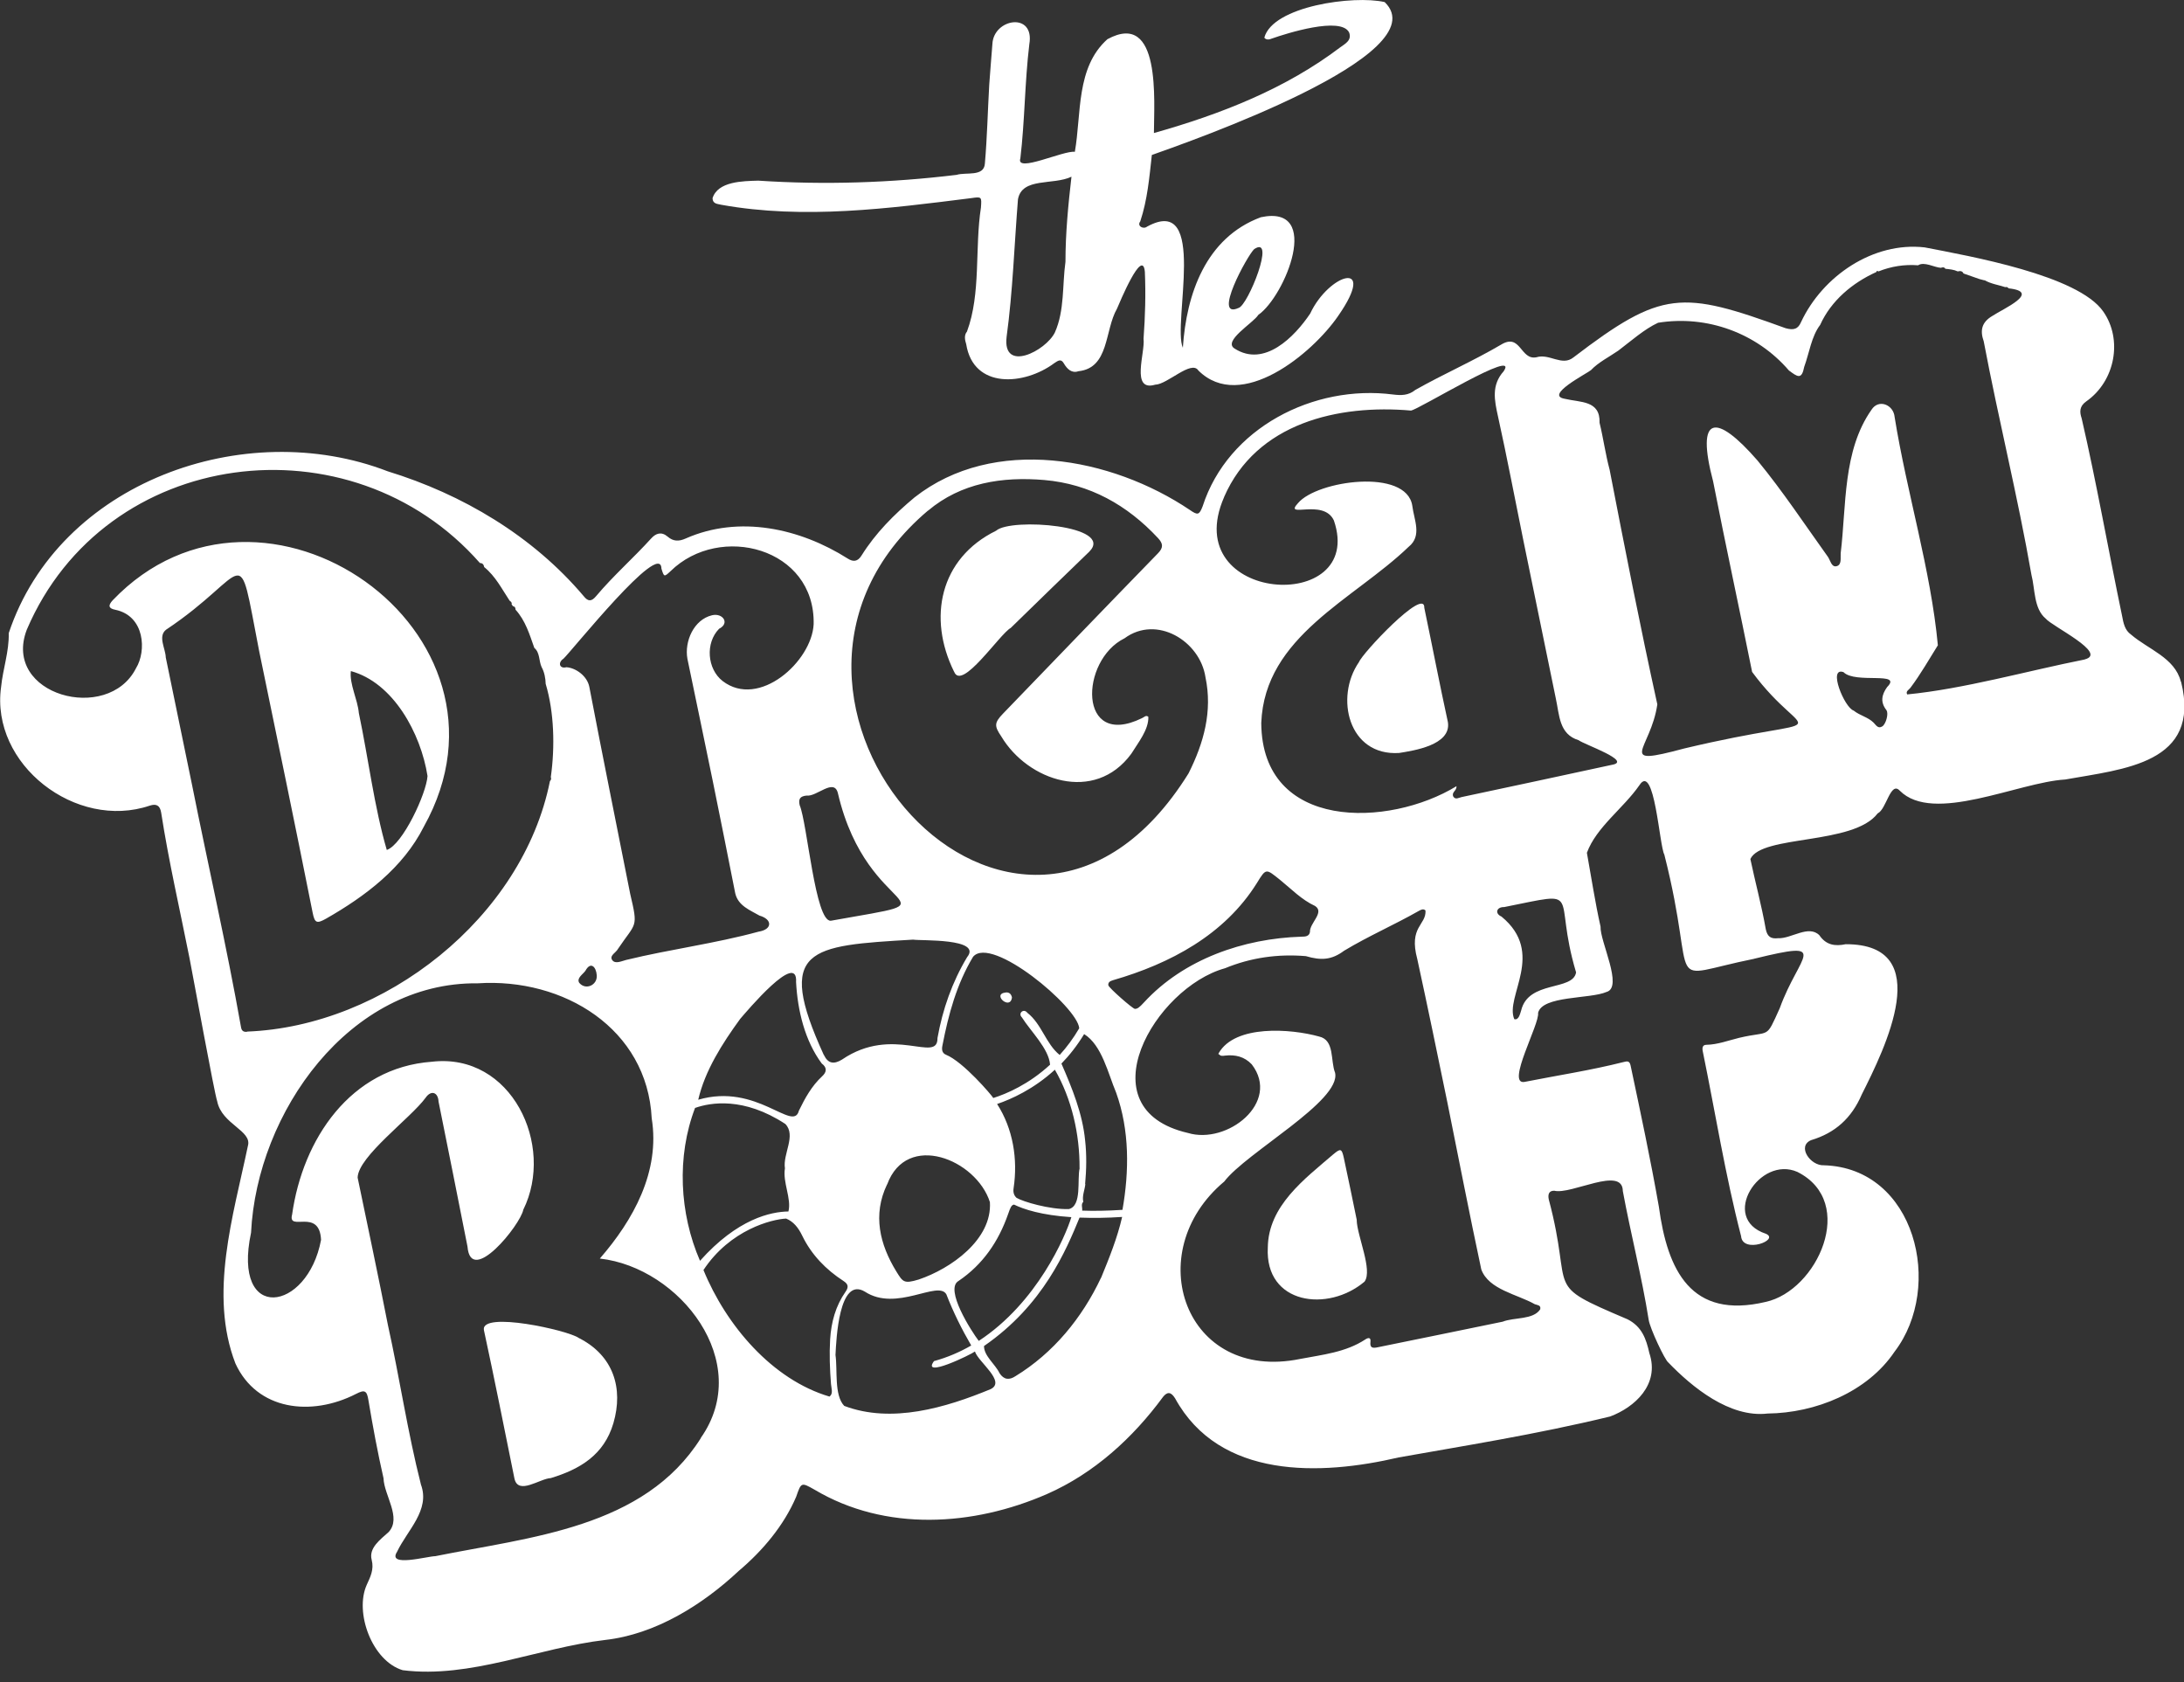 <?xml version="1.0" encoding="UTF-8"?><svg id="b" xmlns="http://www.w3.org/2000/svg" viewBox="0 0 200 154"><rect x="0" y="0" width="200" height="154" fill="#333333" stroke="none"/><path d="M126.8.19c-2.83-.65-10.25.37-11.02,3.26.17.23.46.18.69.08,1.36-.48,6.3-2.04,7.07-.57.29.73-.37,1.05-.79,1.36-5.01,3.8-10.91,6.12-17.08,7.86,0-2.84.7-11.29-4.26-8.59-2.89,2.59-2.37,6.81-2.98,10.31-1.02-.15-5.45,1.97-4.99.6.41-3.46.4-6.98.82-10.45.51-2.99-3.27-2.36-3.38-.03-.09,1.24-.21,2.48-.29,3.73-.14,2.41-.19,4.82-.4,7.23-.08,1.23-1.74.76-2.59,1.03-6.04.73-12.09.93-18.16.53-1.43.04-3.71.06-4.19,1.61.02.54.47.51.81.6,7.56,1.36,15.33.34,22.88-.61.96-.14.96-.13.89.86-.58,3.73.02,7.85-1.28,11.36-.28.33-.19.77-.07,1.15.66,4.13,5.32,3.79,8.08,1.73.32-.21.6-.43.86.03.3.52.73.93,1.33.72,2.85-.3,2.39-3.74,3.54-5.73.22-.51,2.34-5.65,2.55-3.38.09,2.05.03,4.09-.12,6.14.17,1.23-1.21,4.88,1.07,4.2,1.11-.02,3.31-2.29,3.95-1.3,3.89,3.87,10.43-1.54,12.8-4.99,3.65-5.25-.84-3.9-2.56-.22-1.43,2.13-4.19,4.95-6.91,3.21-1.15-.68,1.72-2.36,2.16-3.09,2.45-1.7,5.9-10.15.23-8.94-5.04,1.87-6.82,7.03-7.14,11.95-.98-2.2,2.35-14.17-3.28-11.09-.33.27-.95-.05-.62-.48.66-1.99.83-4.02,1.06-6.08,3.36-1.2,26.32-9.18,21.32-14ZM97.57,23.97c-.3,2.15-.07,4.45-.97,6.47-.83,1.69-4.82,3.73-4.42.4.57-4.19.7-8.36,1.04-12.59.37-2.04,3.22-1.27,4.9-2.07-.3,2.59-.55,5.18-.55,7.79ZM114.85,22.81c2.03-1.35-.56,5.14-1.42,5.38-2.44,1.12.79-4.79,1.42-5.38Z" fill="#fff" stroke-width="0"/><path d="M199.71,62.4c-.56-2.19-3-2.95-4.56-4.3-.58-.4-.7-1.07-.82-1.71-1.26-6.02-2.32-12.1-3.7-18.08-.2-.59-.22-1.11.42-1.56,2.67-1.87,3.34-5.68,1.56-8.22-2.3-3.34-12.25-5.08-16.36-5.88-4.72-.54-9.35,2.64-11.31,6.82-.28.67-.69.78-1.42.58-9.52-3.46-11.31-3.53-19.44,2.68-1.05.83-2.19-.39-3.38-.02-1.48.3-1.43-2.25-3.23-1.16-2.55,1.5-5.3,2.7-7.86,4.15-.64.52-1.3.51-2.04.42-7.27-.94-15.12,3.05-17.44,10.24-.31.8-.45.83-1.17.33-7.19-4.84-17.95-6.85-25.21-1.15-1.86,1.55-3.57,3.26-4.86,5.33-.35.56-.76.59-1.26.27-4.37-2.77-9.94-4-14.83-1.84-.64.29-1.15.27-1.65-.16-.58-.5-1.09-.31-1.51.15-1.64,1.81-3.48,3.42-5.05,5.29-.42.5-.73.52-1.14,0-4.66-5.51-11.1-9.33-17.95-11.43-13.13-5.07-30.1,1-34.7,14.82.04,1.69-.54,3.29-.7,4.93-.99,7.09,6.86,13.15,13.62,10.86.59-.19.93-.03,1.04.65.69,4.46,1.71,8.86,2.59,13.29.35,1.78,2.28,12.4,2.54,13.13.42,2.12,3.22,2.68,2.81,4.09-1.34,6.4-3.59,13.58-1.14,19.92,1.98,4.3,6.95,4.88,11.05,2.78.79-.41.99-.3,1.13.59.4,2.39.84,4.77,1.38,7.13.05,1.57,1.69,3.63.46,4.94-.74.67-1.84,1.45-1.54,2.55.22.87-.12,1.54-.45,2.26-1.15,2.53.48,6.99,3.29,7.83,6.21.78,12.38-2.05,18.54-2.77,4.62-.52,8.93-3.23,12.24-6.33,2.18-1.84,4.12-4.14,5.25-6.78.46-1.33.46-1.34,1.68-.65,6.5,3.87,14.54,3.35,21.29.4,4.3-1.89,7.86-5.13,10.63-8.9.39-.48.72-.47,1.1.14,4.07,7.42,13.32,7.08,20.47,5.41,5.7-1.02,12.53-2.09,19.37-3.75,2.24-.84,4.56-2.92,3.59-5.8-.29-1.3-.68-2.43-2-3.1-7.92-3.37-4.88-2.24-7.21-10.97-.09-.42-.02-.81.5-.8,1.56.39,6.26-2.31,6.28.03.73,3.95,1.74,7.83,2.37,11.8.12.78,1.48,3.68,1.8,3.9,2.15,2.23,5.6,5.08,9.09,4.67,4.36-.05,9.12-1.94,11.63-5.67,4.54-5.94,1.9-16.82-6.48-17.06-1.23.06-2.49-1.74-1.17-2.3,2.2-.66,3.7-2,4.64-4.18,2.1-4.18,6.87-13.78-1.47-13.76-.97.2-1.79.09-2.41-.82-.99-.99-2.57.33-3.78.27-.64.07-.98-.11-1.13-.83-.38-2.16-.96-4.28-1.41-6.42,1.04-2.24,9.44-1.25,11.66-4.18.8-.37,1.17-2.98,2.02-2.08,3.07,3.09,10.85-.77,15.15-1.02,5.34-.96,12.46-1.45,10.62-8.92ZM112.09,45.52c2.96-6.82,10.5-8.51,17.12-7.93.71-.09,9.98-5.82,8.49-3.6-1.14,1.27-.85,2.65-.52,4.14.83,3.75,1.54,7.52,2.31,11.29.99,4.84,1.99,9.68,2.98,14.51.34,1.54.29,3.29,2.09,3.84.49.39,5.01,1.93,3.03,2.26-4.58.99-9.17,1.98-13.75,2.95-.25.05-.54.27-.75-.04-.2-.42.31-.51.29-.96-6.2,3.79-17.82,4.12-17.88-5.79.31-7.95,8.47-11.29,13.49-16.12,1.26-1.01.5-2.46.34-3.77-.54-3.46-8.72-2.31-10.46-.24-1.38,1.49,2.32-.47,3.28,1.59,2.97,8.67-14.33,7.62-10.05-2.14ZM137.5,83.92c-.64-.28-.46-.89.24-.87,7.48-1.49,4.37-1.45,6.59,5.98-.29,1.73-4.37.7-5.03,3.49-.11.33-.23.91-.63.79-.89-2.07,2.9-6.04-1.17-9.39ZM89.63,122.77c-.66-.86-3.16-4.75-1.85-5.49,2.23-1.51,3.66-3.61,4.54-6.13.2-.58.3-.83.54-.86.89.43,2.51.97,5.25,1.15-.53,1.73-3.12,7.82-8.48,11.33ZM64.1,115.43c-1.88-4.33-2.15-9.54-.45-13.99,1.41-.5,4.46-1.03,8.27,1.47,1.01,1.06-.25,2.74-.04,4.06-.22,1.29.62,2.77.32,3.95-1.6.02-4.66.66-8.1,4.52ZM73.16,101.69c-.52,2.04-3.84-2.58-9.22-1,.62-2.68,2.21-5.16,3.84-7.4.58-.67,5.3-6.3,5.12-3.37.14,2.6.8,5.36,2.35,7.45.52.39.45.8.03,1.18-.95.88-1.56,1.99-2.12,3.14ZM75.44,96.59c-4.49-9.82-1.33-10,8.18-10.56.66.12,6.37-.15,4.94,1.61-1.37,2.29-2.24,4.77-2.71,7.4.03,2.37-4.06-1.22-8.74,1.97-.75.46-1.29.37-1.66-.42ZM98.84,94.13c-.55.94-1.16,1.76-1.8,2.46-1.27-1.02-1.64-2.83-2.96-3.86-.33-.44-.89.04-.5.42.81,1.28,2.47,2.87,2.58,4.33-1.95,1.8-3.99,2.67-5.2,3.05-.13-.24-2.75-3.32-4.33-3.96-.37-.15-.4-.49-.33-.83.55-2.85,1.3-5.63,2.81-8.14,1.68-2,9.56,4.59,9.72,6.54ZM98.87,106.95c-.25,1.04.23,3.45-.99,3.75-1.77.05-4.21-.68-4.79-1.03-.23-.21-.33-.49-.27-.88.4-2.66-.05-5.44-1.51-7.71,1.29-.44,3.34-1.35,5.29-3.14,1.55,2.68,2.28,5.93,2.26,9.01ZM81.24,108.45c1.79-4.88,8.16-2.3,9.41,1.61.22,3.43-3.58,6.1-6.52,7.09-1.36.41-1.45.23-2.05-.74-1.52-2.48-2.18-5.19-.85-7.96ZM99.2,110.02c-.12-.54.14-1.08.19-1.61-.01,0-.02,0-.02,0,.12-1.33.15-2.67,0-4-.24-2.46-1.19-4.78-2.17-7.03.74-.76,1.44-1.65,2.08-2.7,1.63,1.01,2.19,3.61,2.93,5.36,1.24,3.45,1.2,7.2.58,10.73-1.4.09-2.63.11-3.69.07.04-.28-.14-.58.11-.81ZM101.5,90.24c-.06-.34.2-.42.44-.5,5.21-1.51,10.19-4.14,13.16-8.89.85-1.39.83-1.32,2.11-.3,1.04.84,1.98,1.83,3.22,2.4.9.59-.52,1.57-.47,2.38-.07.41-.44.43-.77.43-5.3.16-10.78,2.05-14.43,6.02-.42.46-.6.59-.83.59-.2,0-2.39-1.93-2.42-2.14ZM84.98,46.76c3.03-2.56,6.81-3.14,10.66-2.81,4.15.36,7.58,2.28,10.41,5.32.46.5.5.86,0,1.38-4.75,4.88-9.47,9.79-14.2,14.69-.8.83-.81,1.13-.16,2.08,2.42,4.07,8.55,6.17,11.91,1.59.62-1.01,1.6-2.2,1.56-3.38-.22-.2-.41.06-.6.13-5.88,2.86-5.68-5.31-1.58-7.32,2.95-2.17,6.91.25,7.41,3.56.66,3.13-.16,6.04-1.55,8.81-15.68,25.19-44.1-6.98-23.85-24.07ZM76.73,72.62c2.76,11.84,11.79,9.46-.64,11.68-1.44.14-2.16-8.92-2.86-10.58-.13-.57.03-.82.64-.88.91.13,2.51-1.64,2.86-.22ZM51.57,60.34c.79-.73,8.95-10.98,9-8.28.24.78.25.78.84.23,4.51-4.42,13.25-2.13,13.1,4.86-.17,3.41-5.01,7.77-8.34,5.2-1.42-1.11-1.59-3.49-.32-4.78,1.02-.52.32-1.47-.64-1.24-1.67.39-2.55,2.39-2.26,3.99.78,3.76,1.57,7.52,2.34,11.28.69,3.39,1.37,6.79,2.04,10.19.27,1.15,1.36,1.54,2.22,2.04,1.2.34,1.19,1.27-.08,1.47-3.99,1.09-8.11,1.61-12.13,2.59-.41.1-.99.4-1.27.02-.3-.42.34-.68.52-1.03,1.66-2.47,1.87-1.85,1.12-5.04-1.25-6.31-2.53-12.62-3.74-18.94-.2-1.04-1.28-1.76-2.1-1.81-.61.16-.8-.38-.32-.75ZM54.65,89.3c.06.91-1.03,1.39-1.61.68-.26-.43.35-.78.57-1.1.48-.88.98-.37,1.04.42ZM22.63,94.47c-.3.02-.5-.05-.56-.43-1.32-7.44-3.01-14.8-4.49-22.21-.8-3.88-1.6-7.76-2.4-11.64-.02-.81-.74-1.92.02-2.53,7.83-5.22,6.47-8.64,8.53,1.94,1.65,7.99,3.31,15.97,4.9,23.96.19.94.36,1.04,1.23.55,3.59-2.05,7.05-4.65,8.95-8.42,9.98-17.85-14.77-35.1-28.5-20.72-.43.47-.37.74.25.86,2.71.56,2.87,3.78,1.89,5.36-2.57,5.08-12.28,2.46-10-3.53,7.16-16.77,29.68-19.56,41.5-6.11.25,0,.35.15.39.37,1.04.84,1.62,2.01,2.33,3.08.11.08.23.16.18.33.04.06.08.12.12.17.19.03.24.16.24.32.91,1,1.28,2.26,1.72,3.5.53.44.4,1.18.67,1.76.25.45.36,1.03.37,1.53.78,2.6.86,5.77.47,8.54.06.14.02.27-.08.37-2.5,12.49-15.16,22.45-27.74,22.93ZM32.12,61.44c3.9,1.05,6.42,5.72,7.03,9.61-.1,1.6-2.27,6.27-3.73,6.77-1.15-3.93-1.69-8.41-2.56-12.54-.11-1.26-.87-2.63-.73-3.84ZM64.18,131.67c-5.2,8.25-15.62,9.05-24.32,10.81-.71,0-4.43,1.05-3.5-.4.93-1.97,3.05-3.81,2.19-6.15-1.23-4.83-1.95-9.76-3.03-14.63-.88-4.5-1.84-8.99-2.77-13.48.04-1.94,4.88-5.46,6.23-7.32.5-.72,1.14-.5,1.18.36.89,4.42,1.78,8.85,2.65,13.27.3,3.66,4.85-1.98,5.11-3.37,2.92-5.9-1.08-14.4-8.37-13.55-7.46.54-11.83,7.09-12.8,13.99-.43,1.64,2.51-.66,2.65,2.32-1.24,6.62-8.18,7.65-6.41-.66.54-11.01,9.01-22.97,20.76-22.83,7.86-.52,15.52,4.15,15.93,12.36.79,4.89-1.7,9.33-4.75,12.84,7.32.82,14.13,9.49,9.24,16.43ZM75.97,127.87c-5.26-1.55-9.48-6.53-11.55-11.59,2.45-3.71,6.28-4.65,7.57-4.71.66.27,1.11.81,1.48,1.58.84,1.73,2.16,3.09,3.78,4.14.43.28.48.55.18.98-.91,1.3-1.31,2.78-1.41,4.35-.08,1.37-.03,2.74.08,4.11.03.39.22.86-.13,1.13ZM90.71,127.19c-4.12,1.7-9.06,3.17-13.4,1.53-.94-.99-.6-3.29-.8-4.66.07-1.42.32-7.22,2.69-5.8,2.89,1.89,6.69-1.07,7.46.24.63,1.62,1.4,3.18,2.28,4.69-1.04.6-2.17,1.09-3.41,1.43-1.19,1.63,3.41-.61,3.75-.88.3.96,2.88,2.76,1.43,3.45ZM100.82,117c-1.73,3.67-4.36,6.88-7.83,9-.56.37-1.06.34-1.46-.28-.39-.82-1.42-1.56-1.42-2.48,5.45-3.76,7.52-8.78,8.75-11.76,1.3.05,2.49.03,3.9-.06-.44,1.92-1.18,3.75-1.93,5.58ZM141.05,119.87c-.64.99-2.39.72-3.44,1.14-3.81.79-7.62,1.56-11.43,2.34-.43.09-.76.11-.68-.51.05-.43-.24-.36-.46-.21-1.81,1.19-3.93,1.4-5.97,1.79-10.56,2.17-14.71-9.75-6.96-16.24,2-2.65,10.73-7.38,10.15-9.96-.44-1.11-.02-3-1.47-3.32-2.58-.72-7.7-1.1-9.19,1.53-.03.05-.04.08.02.12,0-.01.01-.02.02-.03.11.19.34.16.53.13.95-.11,1.79.09,2.46.8,2.68,3.49-2.25,7.37-5.85,6.28-9.52-2.2-3.01-13.31,3.4-15.08,2.38-.98,4.84-1.32,7.4-1.11,1.4.41,2.36.36,3.5-.49,2.22-1.34,4.6-2.37,6.85-3.65.21-.12.42-.22.61-.04.08,1.36-1.56,1.46-.75,4.46.95,4.36,1.85,8.73,2.75,13.1,1.03,5.1,2.02,10.22,3.11,15.31.68,1.85,3.3,2.27,4.9,3.18.21.08.57.08.5.43ZM160.64,87.78c7.13-1.75,4.12-.4,2.34,4.53-1.32,2.91-.8,2.02-3.71,2.71-.99.24-1.97.62-3.01.64-.33,0-.39.25-.34.54,1.16,5.66,2.07,11.38,3.52,16.98.13,1.64,3.59.35,2.27-.22-4.27-1.41-.57-7.2,2.89-5.66,5.51,2.77,1.82,10.87-2.91,11.9-6.84,1.62-8.99-2.88-9.78-8.72-.76-4.33-1.68-8.63-2.59-12.93-.1-.47-.35-.38-.65-.31-3.01.76-6.05,1.22-9.08,1.82-1.68.25,1.41-5.3,1.26-6.32.38-1.6,4.76-1.26,6.27-1.92,1.55-.43-.61-4.63-.55-5.98-.5-2.23-.84-4.5-1.25-6.76.86-2.35,3.35-4.08,4.81-6.19,1.38-2.14,1.83,5.58,2.28,6.35,3.2,12.59-.43,11.29,8.25,9.54ZM172.75,65.03c.22.28-.04,1.25-.37,1.47-.4.26-.59-.12-.8-.33-.52-.52-1.26-.65-1.83-1.11-.85-.27-2.39-4.03-.93-3.52,1.07,1.1,5.46-.11,3.99,1.37-.5.7-.64,1.38-.05,2.12ZM190.91,60.38c-5.33,1.06-11.04,2.69-16.26,3.2-.16-.3.16-.42.3-.61.93-1.24,1.69-2.58,2.51-3.89-.65-6.93-2.84-13.94-3.96-20.9-.1-1.13-1.47-1.69-2.12-.66-2.64,3.76-2.29,8.76-2.82,13.14-.03.42.12,1.06-.38,1.18-.47.11-.56-.53-.79-.86-2.12-2.96-4.13-6-6.44-8.81-3.81-4.38-5.69-4.23-4.07,1.91,1.14,5.82,2.4,11.62,3.57,17.44,5.03,6.82,8.13,3.59-6.22,7.01-6.38,1.71-3.07.15-2.46-4.04-1.57-7.12-2.98-14.32-4.37-21.49-.38-1.41-.58-2.91-.92-4.29.07-2.07-1.75-1.85-3.2-2.2-1.84-.32,1.95-2.26,2.41-2.62.68-.72,1.67-1.21,2.51-1.79,1.15-.87,2.38-1.97,3.64-2.55,4.48-.72,9.03.94,11.98,4.37.79.59,1.17.87,1.4-.33.46-1.25.66-2.8,1.46-3.84,1-2.23,2.98-3.87,5.14-4.84.03-.14.11-.11.2-.06,1.15-.46,2.38-.66,3.63-.56.56-.37,1.49.2,2.09.23.16-.06.3-.08.41.09.38.04.77.07,1.13.24.21-.05.42-.06.53.19.49.17.98.34,1.46.51h0c.15.04.31.08.46.12v-.02c.58.34,1.26.43,1.9.64.13-.04.23.01.31.11,3.04.33-.52,1.88-1.48,2.52-.98.57-1.16,1.32-.8,2.33,1.35,7.14,3.12,14.22,4.37,21.38.34,1.31.2,3.09,1.31,4.01.56.7,5.72,3.17,3.58,3.73Z" fill="#fff" stroke-width="0"/><path d="M53,122.5c-.99-.71-8.94-2.47-8.69-.74.98,4.53,1.88,9.07,2.8,13.61.34,1.56,2.33,0,3.33-.04,2.66-.81,4.87-2.11,5.73-5.02.94-3.21,0-6.21-3.17-7.81Z" fill="#fff" stroke-width="0"/><path d="M124.25,111.72c-.39-1.9-.78-3.81-1.19-5.71-.19-.86-.29-.89-.98-.31-2.63,2.26-5.93,4.7-5.98,8.51-.28,5.23,5.52,5.97,8.86,3.13.76-1.04-.68-4.18-.72-5.62Z" fill="#fff" stroke-width="0"/><path d="M124.44,60.63c-2.22,3.22-.96,8.61,3.69,8.31,1.28-.21,4.8-.71,4.46-2.83-.76-3.48-1.43-6.98-2.16-10.46.07-1.97-5.77,4.25-5.99,4.99Z" fill="#fff" stroke-width="0"/><path d="M87.37,61.49c.69,1.83,4.18-3.45,5.19-4,2.38-2.34,4.79-4.65,7.19-6.98,2.38-2.4-7.18-3.13-8.53-1.92-5.18,2.54-6.27,8.01-3.86,12.89Z" fill="#fff" stroke-width="0"/><path d="M92.09,90.87c-1.3.15.44,1.68.58.45-.07-.32-.26-.49-.58-.45Z" fill="#fff" stroke-width="0"/></svg>